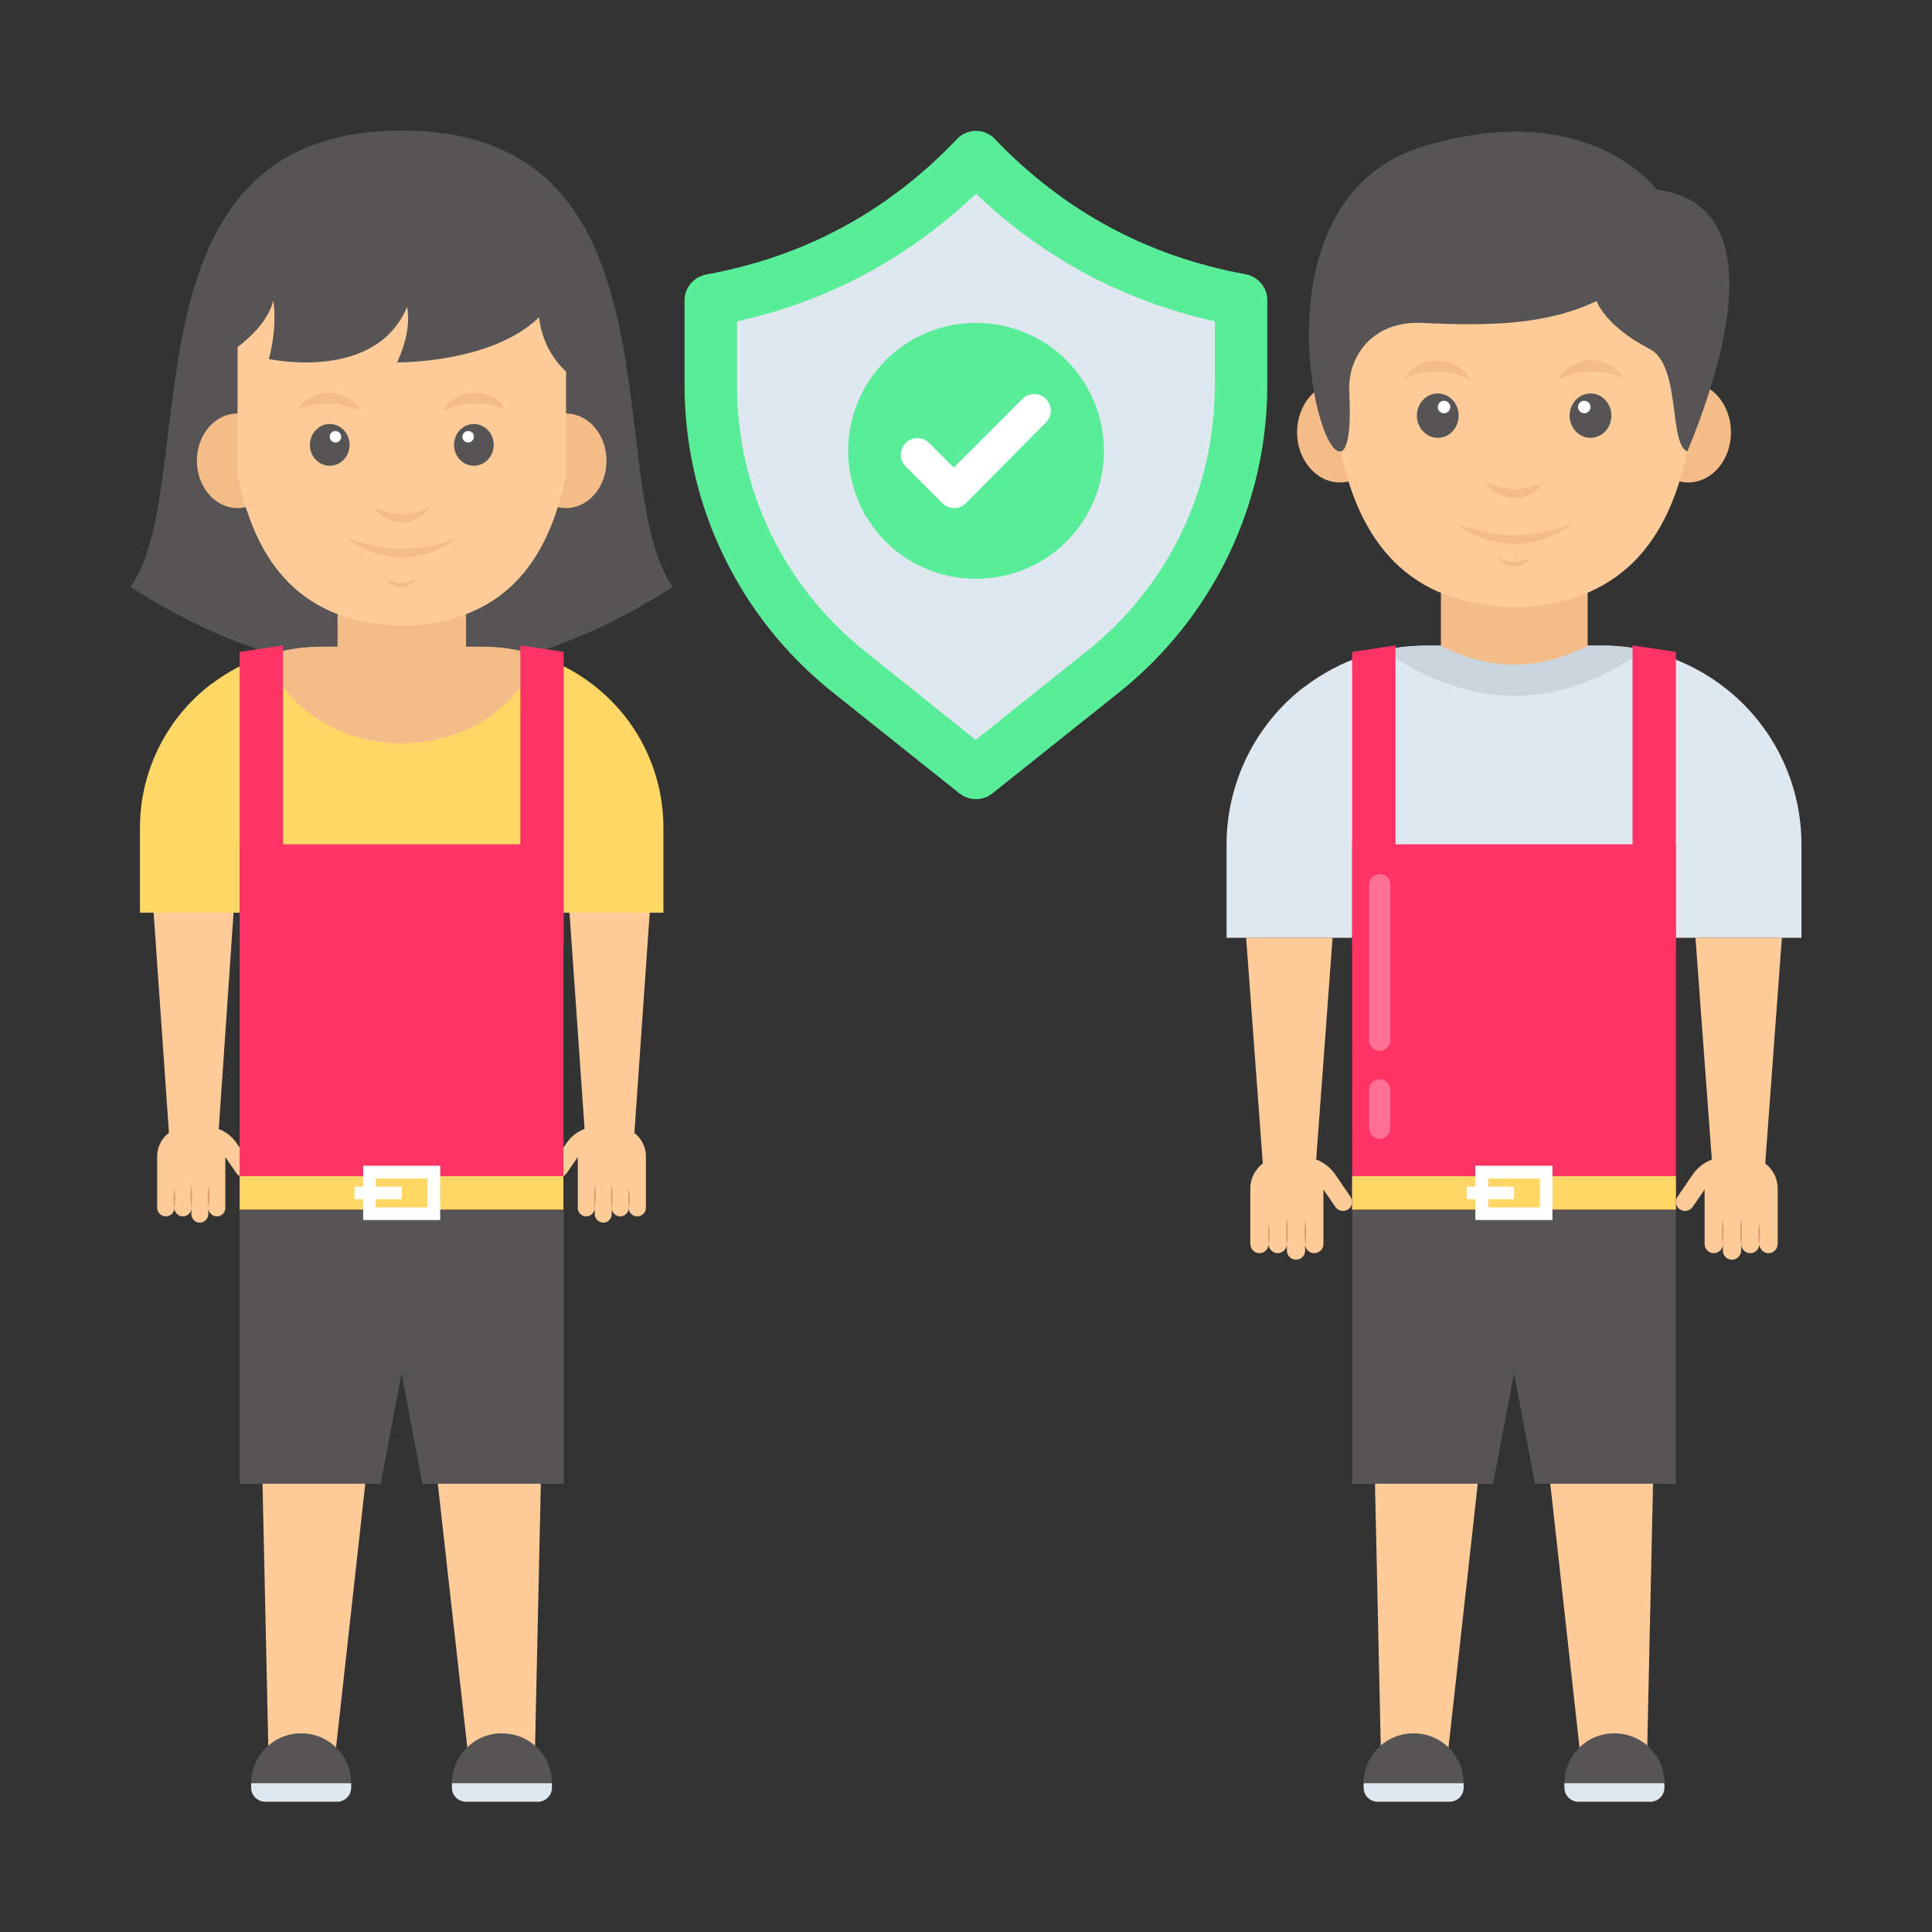 <svg id="Layer_1" enable-background="new 0 0 74 74" height="512" viewBox="0 0 74 74" width="512" xmlns="http://www.w3.org/2000/svg"><rect x="0" y="0" width="74" height="74" fill="#333333" stroke="none"/><g><g><g><path d="m25.77 22.48c-2.79-3.93.64-17.48-10.38-17.48s-7.6 13.55-10.39 17.48c6.92 4.44 13.85 4.44 20.77 0z" fill="#565455"/></g><g><g><path d="m5.87 34.76.62 8.9h1.86l.61-8.9z" fill="#fc9"/></g><g><g><path d="m9.52 45.02c-.06.04-.12.06-.19.06-.1 0-.21-.05-.27-.14l-.43-.62v1.95c0 .18-.15.32-.32.32-.18 0-.33-.15-.33-.32v.23c0 .18-.15.33-.33.33s-.32-.15-.32-.33v-.23c0 .18-.15.32-.33.32s-.32-.15-.32-.32c0 .18-.15.32-.33.32s-.33-.15-.33-.32v-1.98c0-.62.51-1.13 1.13-1.13h.74c.47 0 .9.23 1.16.61l.55.8c.11.15.07.35-.08.45z" fill="#fc9"/></g><g><g><path d="m8.02 45.83c-.01.15 0 .29-.03.44-.03-.15-.02-.29-.04-.44.01-.15.01-.29.04-.44.02.15.02.3.03.44z" fill="#db976a"/></g><g><path d="m7.33 45.39c.03.15.02.29.03.44-.01.15 0 .29-.03.44-.03-.15-.02-.29-.03-.44.01-.14.01-.29.03-.44z" fill="#db976a"/></g><g><path d="m6.68 45.54c.03.12.02.24.03.36-.01.12 0 .24-.03.36-.03-.12-.02-.24-.03-.36.01-.11 0-.23.03-.36z" fill="#db976a"/></g></g></g></g><g><g><path d="m24.9 34.76-.62 8.9h-1.86l-.62-8.9z" fill="#fc9"/></g><g><g><path d="m21.24 45.02c.06.04.12.06.19.06.1 0 .21-.05.27-.14l.43-.62v1.95c0 .18.15.32.32.32.18 0 .33-.15.33-.32v.23c0 .18.15.33.33.33s.32-.15.32-.33v-.23c0 .18.15.32.33.32s.32-.15.32-.32c0 .18.15.32.33.32s.33-.15.33-.32v-1.98c0-.62-.51-1.13-1.13-1.13h-.74c-.47 0-.9.23-1.16.61l-.55.8c-.1.15-.06.35.08.45z" fill="#fc9"/></g><g><g><path d="m22.75 45.83c.01.15 0 .29.03.44.03-.15.02-.29.04-.44-.01-.15-.01-.29-.04-.44-.03.15-.02.3-.03.44z" fill="#db976a"/></g><g><path d="m23.43 45.39c-.03.15-.02.29-.03.44.01.15 0 .29.03.44.03-.15.02-.29.03-.44 0-.14 0-.29-.03-.44z" fill="#db976a"/></g><g><path d="m24.09 45.54c-.03.12-.02.24-.03.36.01.12 0 .24.03.36.03-.12.02-.24.03-.36-.01-.11-.01-.23-.03-.36z" fill="#db976a"/></g></g></g></g><g><path d="m25.41 31.7v3.26h-20.05v-3.25c0-2.16 1.01-4.2 2.73-5.51h.01c1.21-.92 2.69-1.42 4.21-1.42h6.17c1.52 0 3 .5 4.21 1.43 1.71 1.3 2.72 3.33 2.72 5.49z" fill="#ffd767"/></g><g><path d="m20.55 25.1c-.65 1.96-2.71 3.37-5.17 3.37-2.45 0-4.51-1.43-5.16-3.37.67-.22 1.38-.33 2.09-.33h6.17c.7 0 1.4.11 2.07.33z" fill="#f4bc89"/></g><g><path d="m9.27 32.38h12.23v12.34h-12.23z" fill="#5ad1fe"/></g><g><g><path d="m20.72 56.59-.23 10.46-2.58-.02-1.17-10.46z" fill="#fc9"/></g><g><g><path d="m21.14 68.3v.17c0 .3-.24.54-.54.54h-2.75c-.3 0-.54-.24-.54-.54v-.17c0-1.05.85-1.91 1.91-1.91 1.07 0 1.92.85 1.92 1.91z" fill="#565455"/></g><g><path d="m21.14 68.3v.17c0 .3-.24.54-.54.54h-2.75c-.3 0-.54-.24-.54-.54v-.17z" fill="#dfe7ef"/></g></g><g><path d="m10.05 56.59.23 10.46 2.58-.02 1.16-10.46z" fill="#fc9"/></g><g><g><path d="m9.62 68.3v.17c0 .3.24.54.54.54h2.75c.3 0 .54-.24.54-.54v-.17c0-1.05-.85-1.91-1.91-1.91-1.06 0-1.92.85-1.92 1.91z" fill="#565455"/></g><g><path d="m9.62 68.3v.17c0 .3.24.54.54.54h2.75c.3 0 .54-.24.54-.54v-.17z" fill="#dfe7ef"/></g></g><g><g><path d="m14.58 56.83.8-4.23.8 4.23h5.41v-10.49h-12.41v10.49z" fill="#565455"/></g><g><path d="m9.18 32.34h12.4v13.99h-12.4z" fill="#f36"/></g><g><g><path d="m9.18 45.05h12.4v1.28h-12.4z" fill="#ffd767"/></g><g><path d="m16.86 46.73h-2.95v-2.08h2.95zm-2.47-.48h1.98v-1.11h-1.98z" fill="#fff"/></g><g><path d="m13.58 45.45h1.81v.48h-1.81z" fill="#fff"/></g></g><g><path d="m10.84 36.21h-1.66v-11.24l1.66-.25z" fill="#f36"/></g><g><path d="m21.59 36.21h-1.66v-11.49l1.66.25z" fill="#f36"/></g></g></g><g><path d="m17.85 20.73v4.37c-1.64.95-3.28.95-4.92 0v-4.37z" fill="#f4bc89"/></g><g><g><g><path d="m23.23 17.65c0 1-.69 1.81-1.55 1.81s-1.55-.81-1.55-1.81.69-1.81 1.55-1.81 1.55.8 1.55 1.81z" fill="#f4bc89"/></g><g><path d="m10.64 17.65c0 1-.69 1.81-1.55 1.81-.85 0-1.55-.81-1.55-1.81s.69-1.81 1.55-1.81c.86-.01 1.55.8 1.55 1.81z" fill="#f4bc89"/></g></g><g><path d="m21.68 11.11v7.06c-.68 3.45-2.48 5.71-6.29 5.8-3.81-.09-5.61-2.35-6.29-5.8v-7.06z" fill="#fc9"/></g><g><g><g><path d="m18.91 17.04c0 .44-.34.8-.76.8s-.76-.36-.76-.8.34-.8.76-.8.76.36.76.8z" fill="#565455"/></g><g><path d="m18.15 16.73c0 .12-.1.22-.22.22s-.22-.1-.22-.22.1-.22.22-.22c.12-.01.22.09.22.22z" fill="#fff"/></g><g><path d="m16.98 15.73c.1-.21.28-.38.48-.5.21-.12.45-.18.69-.19s.49.05.7.16.39.27.5.48c-.22-.08-.42-.14-.61-.18-.2-.04-.39-.06-.58-.05-.19 0-.38.03-.58.08-.19.04-.39.11-.6.2z" fill="#f4bc89"/></g></g><g><g><path d="m11.87 17.04c0 .44.34.8.76.8s.76-.36.76-.8-.34-.8-.76-.8-.76.36-.76.8z" fill="#565455"/></g><g><path d="m12.63 16.73c0 .12.1.22.22.22s.22-.1.22-.22-.1-.22-.22-.22c-.12-.01-.22.09-.22.22z" fill="#fff"/></g><g><path d="m13.79 15.73c-.22-.09-.41-.16-.6-.2-.19-.05-.39-.07-.58-.08-.19 0-.38.01-.58.05s-.39.1-.61.18c.11-.21.29-.37.5-.48s.45-.17.7-.16c.24 0 .48.07.69.19s.39.29.48.5z" fill="#f4bc89"/></g></g></g><g><path d="m14.32 19.44c.19.07.37.13.55.18.17.05.35.07.52.07s.34-.03.52-.07c.18-.05.35-.11.55-.18-.11.17-.27.31-.45.42-.18.1-.4.16-.62.16s-.43-.06-.62-.17c-.18-.09-.33-.23-.45-.41z" fill="#f4bc89"/></g><g><path d="m13.3 20.62c.35.11.7.22 1.05.29s.7.11 1.05.11.7-.04 1.05-.11.69-.18 1.05-.29c-.29.23-.62.41-.98.54-.36.12-.73.19-1.11.19s-.76-.07-1.11-.19c-.38-.13-.71-.31-1-.54z" fill="#f4bc89"/></g><g><path d="m16 22.14c-.06.1-.15.19-.26.25s-.23.1-.36.1-.25-.04-.36-.1-.2-.15-.26-.25c.11.05.21.1.31.13s.2.05.31.05c.1 0 .2-.02.31-.05.1-.03.21-.07.31-.13z" fill="#f4bc89"/></g><g><path d="m8.82 13.49s1.38-.86 1.65-1.98c0 0 .17.94-.17 2.24 0 0 4.08.9 5.29-1.99 0 0 .23.81-.38 2.12 0 0 3.61.05 5.44-1.73 0 0 .07 1.38 1.26 2.27v-4.24h-13.09z" fill="#565455"/></g></g></g><g><g><path d="m47.69 10.5c.49.09.85.5.85.99v3.27c0 4.56-2.08 8.87-5.64 11.73l-4.89 3.9c-.37.29-.89.29-1.26 0l-4.89-3.9c-3.56-2.85-5.64-7.16-5.64-11.73v-3.26c0-.49.36-.9.85-.99 3.72-.68 6.93-2.39 9.59-5.19.39-.41 1.05-.41 1.44 0 2.67 2.79 5.88 4.5 9.59 5.18z" fill="#5aed99"/></g><g><path d="m33.11 24.93c-3.1-2.49-4.88-6.19-4.88-10.16v-2.46c3.5-.78 6.57-2.43 9.15-4.89 2.59 2.47 5.66 4.11 9.15 4.89v2.46c0 3.97-1.78 7.67-4.89 10.16l-4.27 3.41z" fill="#dfe7ef"/></g><g><path d="m40.85 20.74c-.96.96-2.21 1.43-3.47 1.43s-2.51-.48-3.46-1.43c-1.91-1.91-1.91-5.02 0-6.94 1.91-1.91 5.02-1.91 6.93 0 1.91 1.92 1.91 5.03 0 6.94z" fill="#5aed99"/></g><g><path d="m36.54 19.46c-.17 0-.33-.07-.45-.19l-1.4-1.4c-.25-.25-.25-.65 0-.9s.65-.25.9 0l.94.94 2.63-2.63c.25-.25.65-.25.9 0s.25.65 0 .9l-3.06 3.09c-.12.12-.29.19-.46.19z" fill="#fff"/></g></g><g><g><path d="m63.32 56.59-.23 10.46-2.58-.02-1.16-10.46z" fill="#fc9"/></g><g><g><path d="m63.75 68.3v.17c0 .3-.24.54-.54.54h-2.75c-.3 0-.54-.24-.54-.54v-.17c0-1.05.85-1.91 1.91-1.91 1.07 0 1.92.85 1.92 1.91z" fill="#565455"/></g><g><path d="m63.75 68.3v.17c0 .3-.24.54-.54.54h-2.75c-.3 0-.54-.24-.54-.54v-.17z" fill="#dfe7ef"/></g></g><g><path d="m52.66 56.59.23 10.46 2.58-.02 1.16-10.46z" fill="#fc9"/></g><g><g><path d="m52.23 68.3v.17c0 .3.24.54.54.54h2.75c.3 0 .54-.24.54-.54v-.17c0-1.05-.85-1.91-1.91-1.91-1.07 0-1.92.85-1.92 1.91z" fill="#565455"/></g><g><path d="m52.23 68.3v.17c0 .3.24.54.54.54h2.75c.3 0 .54-.24.54-.54v-.17z" fill="#dfe7ef"/></g></g><g><path d="m69 32.34v3.58h-22.02v-3.57c0-2.38 1.11-4.62 3-6.06h.01c1.33-1.01 2.95-1.56 4.62-1.56h6.77c1.67 0 3.3.55 4.63 1.57 1.88 1.43 2.99 3.67 2.99 6.04z" fill="#dfe7ef"/></g><g><path d="m62.98 24.91c-3.32 2.32-6.64 2.32-9.97 0 .52-.13 1.05-.18 1.59-.18h6.78c.54-.01 1.07.05 1.6.18z" fill="#cad4dd"/></g><g><g><path d="m57.19 56.83.8-4.23.8 4.23h5.4v-10.49h-12.4v10.49z" fill="#565455"/></g><g><path d="m51.79 32.34h12.4v13.99h-12.4z" fill="#f36"/></g><g><g><path d="m51.79 45.05h12.4v1.28h-12.4z" fill="#ffd767"/></g><g><path d="m59.46 46.73h-2.95v-2.08h2.95zm-2.46-.48h1.98v-1.11h-1.98z" fill="#fff"/></g><g><path d="m56.18 45.45h1.81v.48h-1.81z" fill="#fff"/></g></g><g><path d="m53.45 36.21h-1.66v-11.24l1.66-.25z" fill="#f36"/></g><g><path d="m64.19 36.21h-1.66v-11.49l1.66.25z" fill="#f36"/></g></g><g><path d="m60.81 20.36v4.38c-1.87.95-3.75.95-5.62 0v-4.38z" fill="#f4bc89"/></g><g><g><g><path d="m66.3 16.56c0 1.06-.73 1.92-1.64 1.92-.9 0-1.64-.86-1.64-1.92s.73-1.92 1.64-1.92 1.64.86 1.64 1.92z" fill="#f4bc89"/></g><g><path d="m52.96 16.56c0 1.06-.73 1.92-1.64 1.92-.9 0-1.64-.86-1.64-1.92s.73-1.92 1.64-1.92 1.64.86 1.64 1.92z" fill="#f4bc89"/></g></g><g><path d="m64.66 9.64v7.48c-.72 3.66-2.63 6.04-6.67 6.14-4.04-.1-5.95-2.48-6.67-6.14v-7.48z" fill="#fc9"/></g><g><path d="m51.32 17.29s.49.17.36-2.29c-.04-.77.26-1.53.84-2.03.43-.37 1.07-.65 2-.6 2.48.12 4.72.08 6.63-.84 0 0 .32.95 2.04 1.84 1.2.62.72 3.65 1.44 3.92 1.99-4.83 2.68-9.54-1.18-10.03 0 0-2.59-3.57-8.94-1.65s-4.22 11.74-3.19 11.68z" fill="#565455"/></g><g><g><g><ellipse cx="60.92" cy="15.92" fill="#565455" rx=".8" ry=".85"/></g><g><path d="m60.92 15.59c0 .13-.11.24-.24.24s-.24-.11-.24-.24.11-.24.24-.24.24.11.24.24z" fill="#fff"/></g><g><path d="m59.68 14.53c.11-.22.29-.4.51-.53.22-.12.47-.2.73-.2.26-.01.51.05.74.17.22.12.42.29.53.51-.23-.08-.44-.15-.65-.19s-.41-.06-.61-.06-.41.03-.61.08c-.21.05-.41.13-.64.22z" fill="#f4bc89"/></g></g><g><g><ellipse cx="55.07" cy="15.92" fill="#565455" rx=".8" ry=".85"/></g><g><path d="m55.07 15.59c0 .13.11.24.24.24s.24-.11.24-.24-.11-.24-.24-.24c-.14 0-.24.11-.24.24z" fill="#fff"/></g><g><path d="m56.31 14.53c-.23-.09-.43-.16-.64-.21s-.41-.08-.61-.08-.41.02-.61.06c-.21.04-.42.11-.65.19.11-.22.31-.39.53-.51s.48-.18.74-.17.51.08.73.2c.21.12.4.3.51.52z" fill="#f4bc89"/></g></g></g><g><path d="m56.87 18.47c.21.07.39.14.58.19s.37.08.55.08.36-.03.55-.08.37-.12.58-.19c-.12.18-.28.33-.47.44s-.42.17-.65.17-.46-.07-.65-.17c-.21-.11-.38-.26-.49-.44z" fill="#f4bc89"/></g><g><path d="m55.78 20.06c.37.12.74.23 1.11.31s.74.12 1.11.12.74-.04 1.11-.12c.37-.07.73-.19 1.11-.31-.31.25-.66.44-1.03.57-.38.13-.78.2-1.18.2s-.8-.07-1.18-.2c-.39-.13-.75-.32-1.05-.57z" fill="#f4bc89"/></g><g><path d="m58.65 21.33c-.06.11-.16.2-.27.27s-.24.11-.38.11-.27-.04-.38-.11-.21-.16-.27-.27c.11.06.22.11.33.14.11.04.22.06.32.06.11 0 .22-.02.32-.06.11-.04.21-.09.33-.14z" fill="#f4bc89"/></g></g><g><g opacity=".3"><path d="m53.25 33.88v5.96c0 .22-.18.41-.4.41-.23 0-.41-.19-.41-.41v-5.96c0-.22.18-.4.41-.4.22 0 .4.18.4.4z" fill="#fff"/></g><g opacity=".3"><path d="m53.25 41.74v1.47c0 .22-.18.41-.4.41-.23 0-.41-.19-.41-.41v-1.47c0-.22.18-.4.41-.4.22 0 .4.18.4.4z" fill="#fff"/></g></g><g><g><path d="m68.25 35.92-.66 8.94h-1.99l-.66-8.94z" fill="#fc9"/></g><g><g><path d="m64.34 46.32c.06.04.13.06.2.06.11 0 .22-.05.29-.15l.46-.67v2.09c0 .19.16.35.35.35.2 0 .35-.16.35-.35v.25c0 .2.16.35.35.35s.35-.16.35-.35v-.25c0 .19.16.35.35.35s.35-.16.35-.35c0 .19.16.35.35.35s.35-.16.35-.35v-2.12c0-.67-.54-1.21-1.21-1.21h-.79c-.5 0-.96.25-1.25.66l-.58.85c-.12.17-.07.39.08.49z" fill="#fc9"/></g><g><g><path d="m65.95 47.19c.01.16 0 .31.03.47.03-.16.02-.31.04-.47-.01-.16-.01-.31-.04-.47-.02.15-.02.31-.03.47z" fill="#db976a"/></g><g><ellipse cx="66.69" cy="47.19" fill="#db976a" rx=".03" ry=".47"/></g><g><path d="m67.38 46.88c-.03.13-.02.26-.03.39.01.13 0 .26.03.39.03-.13.02-.26.03-.39 0-.13 0-.26-.03-.39z" fill="#db976a"/></g></g></g></g><g><g><path d="m47.73 35.92.66 8.94h1.99l.66-8.94z" fill="#fc9"/></g><g><g><path d="m51.64 46.32c-.06.04-.13.06-.2.06-.11 0-.22-.05-.29-.15l-.46-.67v2.09c0 .19-.16.35-.35.35-.2 0-.35-.16-.35-.35v.25c0 .2-.16.35-.35.35s-.35-.16-.35-.35v-.25c0 .19-.16.35-.35.35s-.35-.16-.35-.35c0 .19-.16.35-.35.35s-.35-.16-.35-.35v-2.12c0-.67.54-1.21 1.21-1.21h.79c.5 0 .96.25 1.25.66l.58.85c.12.17.07.39-.08.49z" fill="#fc9"/></g><g><g><path d="m50.03 47.19c-.01.16 0 .31-.03.47-.03-.16-.02-.31-.04-.47.01-.16.01-.31.04-.47.02.15.02.31.03.47z" fill="#db976a"/></g><g><ellipse cx="49.29" cy="47.19" fill="#db976a" rx=".03" ry=".47"/></g><g><path d="m48.6 46.88c.03.13.02.26.03.39-.01.13 0 .26-.03.39-.03-.13-.02-.26-.03-.39 0-.13 0-.26.03-.39z" fill="#db976a"/></g></g></g></g></g></g></svg>